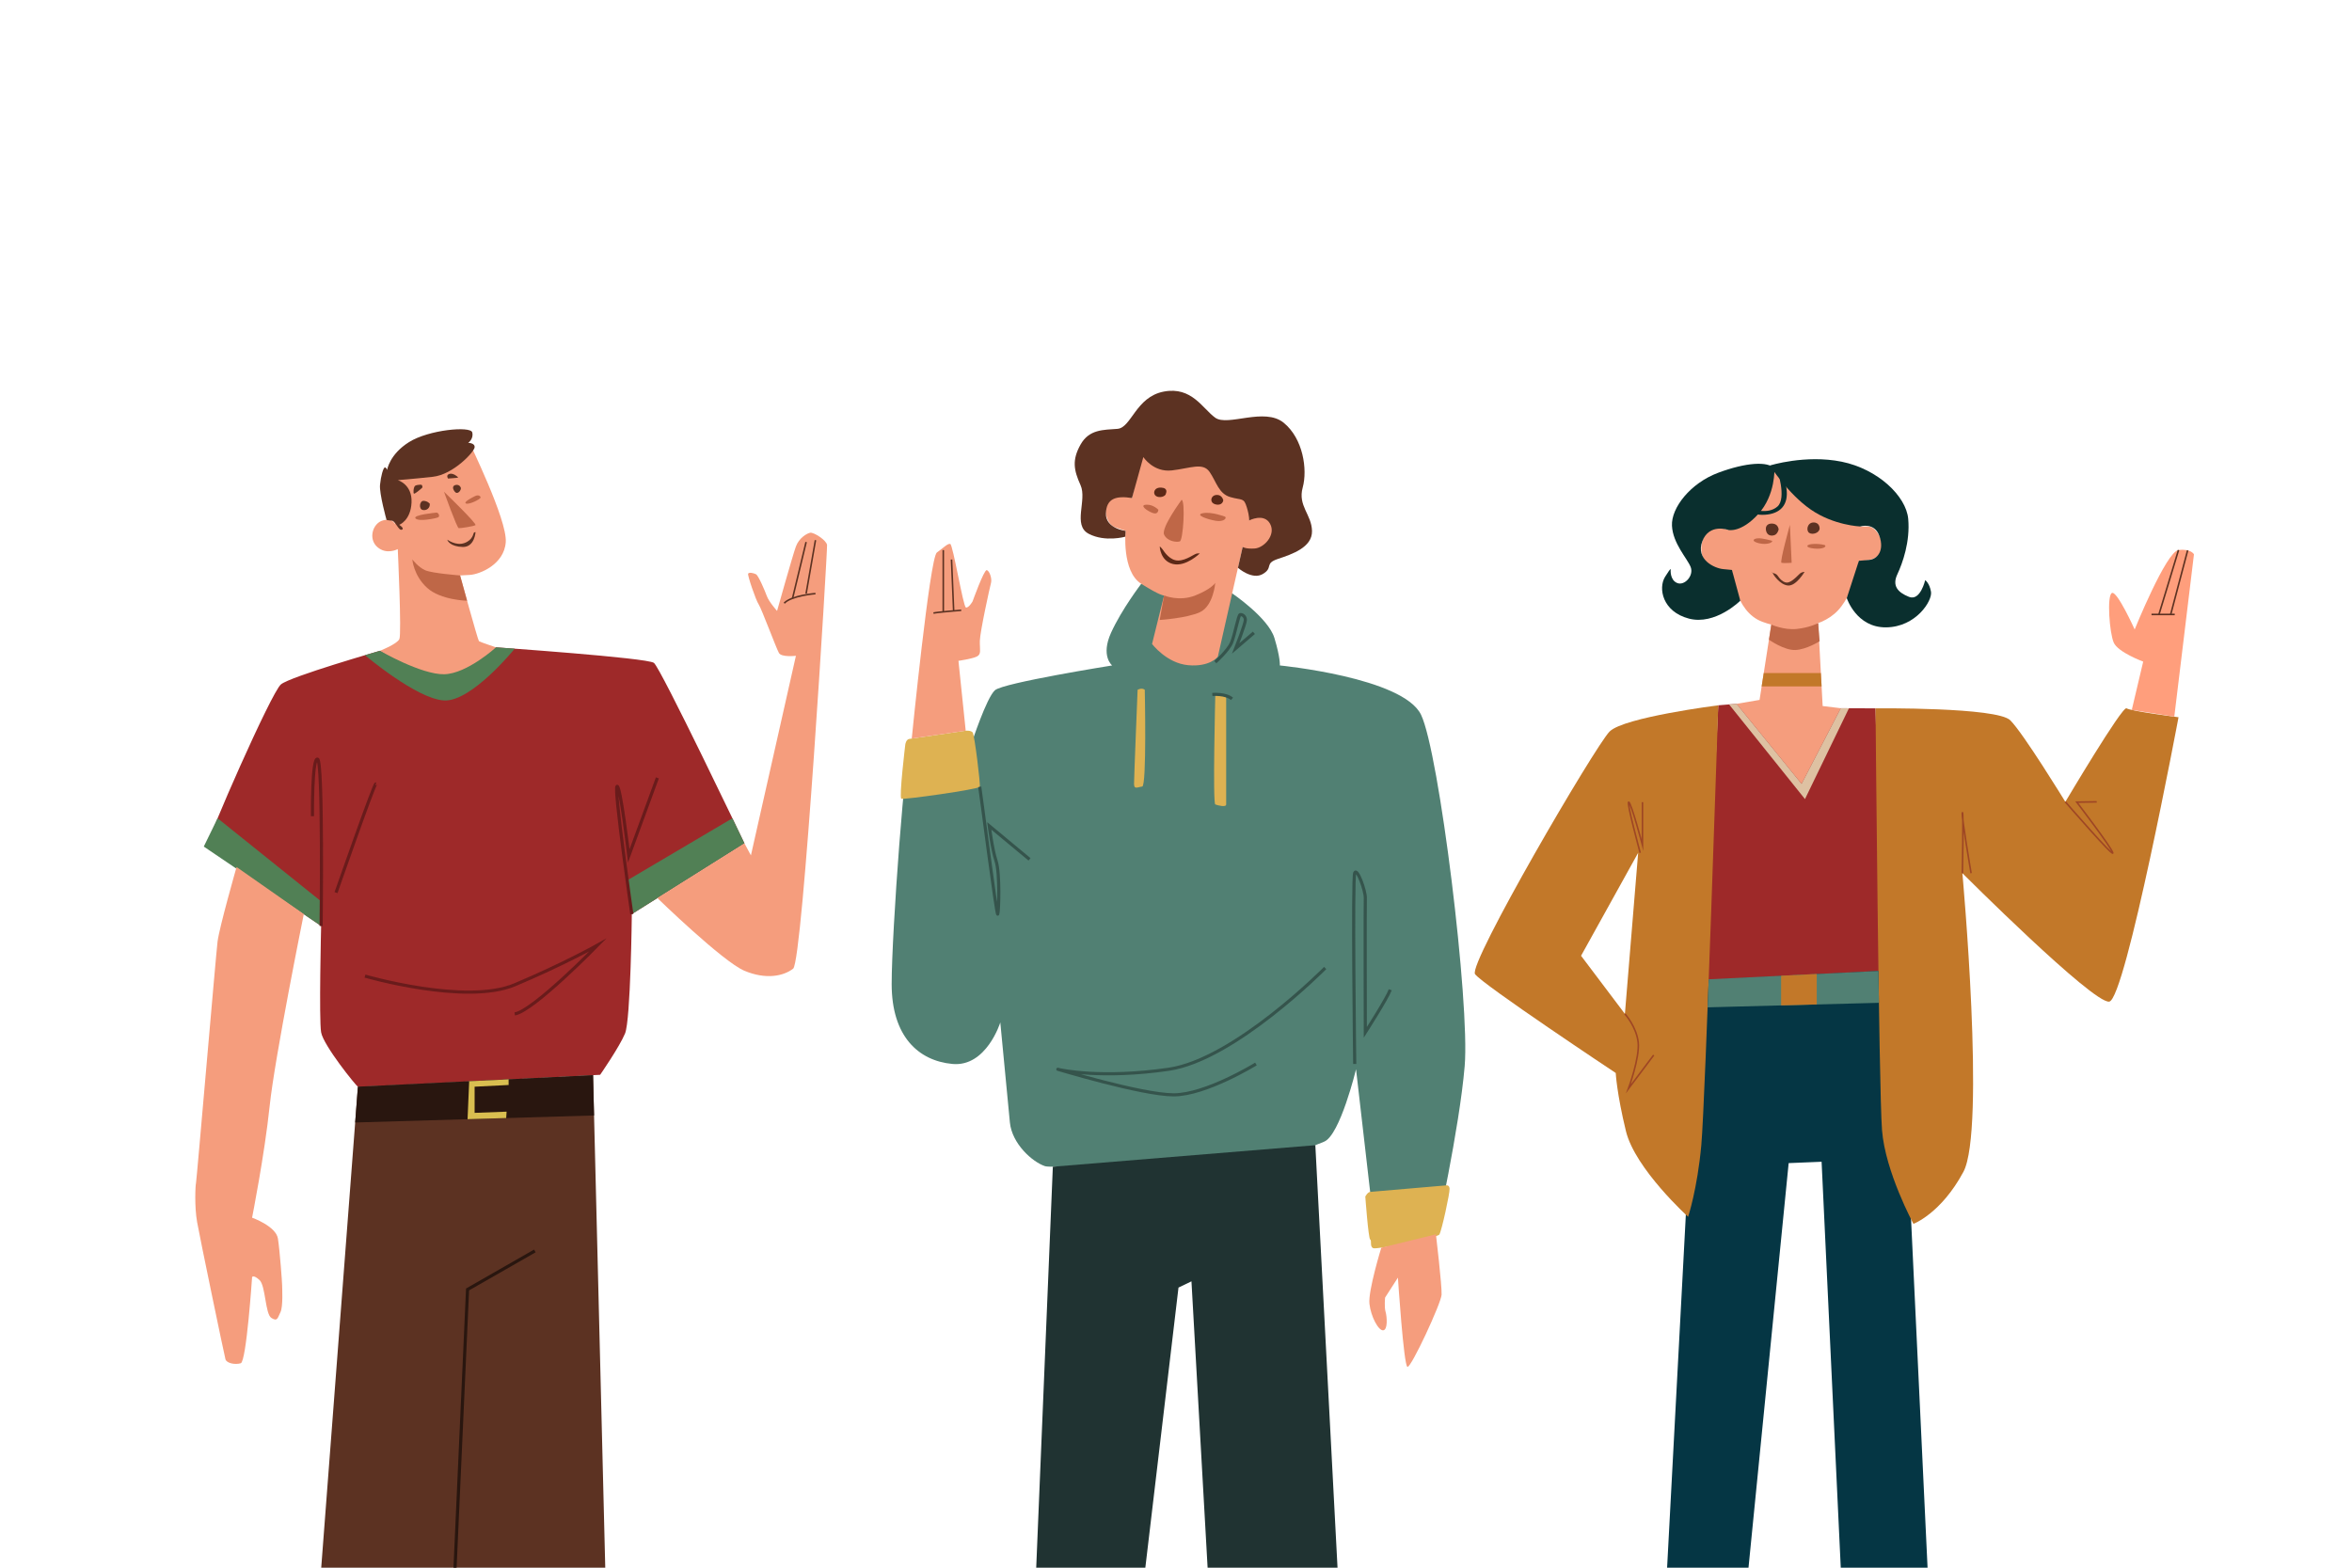 <?xml version="1.0" encoding="utf-8"?>
<!-- Generator: Adobe Illustrator 27.5.0, SVG Export Plug-In . SVG Version: 6.00 Build 0)  -->
<svg version="1.1" xmlns="http://www.w3.org/2000/svg" xmlns:xlink="http://www.w3.org/1999/xlink" x="0px" y="0px"
	 viewBox="0 0 750 500" style="enable-background:new 0 0 750 500;" xml:space="preserve">
<g id="BACKGROUND">
</g>
<g id="OBJECTS">
	<g>
		<path style="fill:#F59D7D;" d="M149.807,141.256c-0.335-0.251,11.971,24.445,11.469,31.645c-0.502,7.2-8.385,10.297-11.476,10.465
			c-3.091,0.167-3.091,0.167-3.091,0.167s5.687,20.722,6.027,20.977c0.34,0.255,5.434,1.953,5.434,1.953
			s-8.406,11.208-15.113,10.868c-6.708-0.34-21.906-9.764-21.906-9.764s5.434-2.123,6.198-3.736
			c0.764-1.613-0.509-28.698-0.509-28.698s-3.566,1.953-6.538-0.679c-2.972-2.632-1.443-7.642,1.868-8.491
			c3.311-0.849,3.736,1.273,3.736,1.273s-0.255-16.302,0-16.896C126.16,149.745,149.807,141.256,149.807,141.256z"/>
		<path style="fill:#BF6747;" d="M141.578,156.827c0,0,10.669,10.288,10.034,10.669c-0.635,0.381-4.763,1.016-5.335,0.953
			C145.706,168.385,141.578,156.827,141.578,156.827z"/>
		<path style="fill:#BF6747;" d="M139.164,163.495c0,0-7.684,0.699-6.668,1.842c1.016,1.143,6.414,0,7.176-0.318
			C140.435,164.701,139.793,163.431,139.164,163.495z"/>
		<path style="fill:#BF6747;" d="M151.358,158.287c0,0-3.747,1.778-2.794,2.286c0.953,0.508,4.89-1.461,4.699-1.969
			C153.072,158.097,152.465,157.713,151.358,158.287z"/>
		<path style="fill:#BF6747;" d="M146.709,183.533c0,0-8.751-0.669-11.037-1.621c-2.286-0.953-4.191-3.493-4.191-3.493
			s0.381,5.144,4.731,9.081c4.35,3.937,12.733,4.102,12.733,4.102L146.709,183.533z"/>
		<path style="fill:#5C3222;" d="M146.959,155.594c0,0-0.306-1.07-1.467-0.947c-1.161,0.122-1.375,1.06-0.458,2.18
			C145.951,157.947,147.112,156.296,146.959,155.594z"/>
		<path style="fill:#5C3222;" d="M142.651,172.126c0,0,2.72,2.047,5.44,1.07c2.72-0.978,2.842-3.086,2.995-3.27
			c0.153-0.183,0.554-0.214,0.554-0.214s-0.279,4.859-4.129,4.737C143.659,174.326,142.651,172.493,142.651,172.126z"/>
		<path style="fill:#5C3222;" d="M137.044,160.656c0,0-0.702-0.885-1.985-0.916c-1.282-0.031-1.588,2.592-0.305,2.899
			S137.197,161.999,137.044,160.656z"/>
		<path style="fill:#5C3222;" d="M145.165,151.528c0,0-1.099-0.733-2.046-0.305c-0.947,0.427-0.244,1.404-0.244,1.404
			s3.145-0.214,3.206-0.305C146.142,152.23,145.491,151.703,145.165,151.528z"/>
		<path style="fill:#5C3222;" d="M134.449,154.637c-0.122-0.086-1.495-0.055-2.045,0.28c-0.55,0.336-0.733,2.503-0.367,2.534
			c0.366,0.031,2.076-1.404,2.504-1.801S134.449,154.637,134.449,154.637z"/>
		<path style="fill:#5C3222;" d="M126.847,153.135c0,0,4.65,1.328,4.384,7.129c-0.266,5.801-3.941,7.129-3.941,7.129
			s1.86,1.151,0.841,1.55c-1.018,0.398-2.03-2.752-3.141-2.859s-1.73-0.251-1.73-0.251s-2.347-8.412-2.081-11.197
			c0.266-2.785,1.018-5.398,1.506-5.531c0.487-0.133,0.753,0.797,0.753,0.797s0.709-4.96,6.997-8.901
			c6.288-3.941,19.617-5.181,20.148-3.1c0.531,2.081-1.284,3.352-1.284,3.352s2.246-0.005,2.037,1.475
			c-0.209,1.479-6.819,8.635-13.329,9.343C131.496,152.781,126.847,153.135,126.847,153.135z"/>
		<path style="fill:#9E2929;" d="M158.17,206.462c0,0,48.178,3.331,50.344,4.956c2.166,1.624,28.875,57.569,28.875,57.569
			l-35.913,22.558c0,0-0.361,33.747-2.166,38.079c-1.805,4.331-7.94,13.174-7.94,13.174s-76.699,3.97-77.24,3.79
			c-0.541-0.181-11.007-13.174-11.73-17.325c-0.722-4.142,0-33.919,0-33.928c0,0-35.732-24.363-36.093-25.987
			c-0.361-1.624,20.212-48.546,23.28-51.072c3.068-2.526,31.565-10.71,31.565-10.71s14.093,8.905,22.395,7.822
			S158.17,206.462,158.17,206.462z"/>
		<path style="fill:#518055;" d="M121.151,207.566c0,0,13.257,7.648,20.52,7.479s16.499-8.583,16.499-8.583l5.967,0.428
			c0,0-13.768,17.021-22.55,16.515c-8.782-0.507-25.2-14.443-25.2-14.443L121.151,207.566z"/>
		<polygon style="fill:#518055;" points="233.546,260.978 237.388,268.987 201.475,291.545 199.774,280.924 		"/>
		<polygon style="fill:#518055;" points="102.399,295.335 102.399,287.479 69.384,260.978 64.981,270.007 		"/>
		<path style="fill:#F59D7D;" d="M237.388,268.987l2.065,3.822l14.348-63.647c0,0-4.571,0.546-5.41-0.893
			c-0.839-1.438-5.573-14.202-6.472-15.521c-0.899-1.318-3.596-9.229-3.356-9.768s1.738-0.24,2.517,0.18
			c0.779,0.42,2.816,5.214,3.476,7.011c0.659,1.798,3.236,4.674,3.236,4.674s5.007-17.858,6.009-20.554
			c1.002-2.697,3.399-4.135,4.538-4.375c1.139-0.24,5.214,2.397,5.393,3.895c0.18,1.498-7.752,132.754-10.809,135.131
			c-3.057,2.377-8.657,3.566-15.536,0.679c-6.879-2.887-27.766-23.195-27.766-23.195L237.388,268.987z"/>
		<path style="fill:none;stroke:#5C3222;stroke-width:0.5;stroke-miterlimit:10;" d="M260.033,189.319c0,0-7.691,0.606-9.966,3.066"
			/>
		
			<line style="fill:none;stroke:#5C3222;stroke-width:0.5;stroke-miterlimit:10;" x1="260.033" y1="172.283" x2="257.052" y2="189.319"/>
		
			<line style="fill:none;stroke:#5C3222;stroke-width:0.5;stroke-miterlimit:10;" x1="257.052" y1="172.88" x2="252.734" y2="190.812"/>
		<path style="fill:#F59D7D;" d="M96.872,291.545c0,0-9.258,45.692-10.884,61.229c-1.626,15.537-5.601,35.59-5.601,35.59
			s7.633,2.71,8.243,6.684c0.61,3.975,1.333,13.911,1.333,14.814c0,0.903,0.361,6.865-0.542,8.672
			c-0.903,1.807-0.903,3.071-2.891,1.807c-1.987-1.265-1.807-10.298-3.794-12.104c-1.987-1.807-2.349-0.903-2.349-0.903
			s-1.807,26.918-3.613,27.46c-1.807,0.542-4.517,0-4.878-1.265s-8.13-38.661-9.033-43.72c-0.903-5.059-0.542-11.924-0.361-12.466
			c0.181-0.542,6.323-72.445,6.865-76.961c0.542-4.517,6.071-23.855,6.071-23.855L96.872,291.545z"/>
		<polygon style="fill:#5C3222;" points="114.129,346.588 102.399,500.433 193.014,500.433 189.111,342.915 		"/>
		<polygon style="fill:#29160F;" points="114.129,346.588 113.258,358.008 189.43,355.766 189.111,342.915 		"/>
		<path style="fill:#D9BE50;" d="M162.181,344.234c0.376,0.035-12.57,0.616-12.57,0.616l-0.515,12.104l12.32-0.363l0.127-2.038
			l-10.198,0.381v-8.34l10.846-0.547L162.181,344.234z"/>
		<polyline style="fill:none;stroke:#29160F;stroke-miterlimit:10;" points="145.076,500.556 149.096,411.252 170.548,398.976 		"/>
		<path style="fill:none;stroke:#691B1B;stroke-miterlimit:10;" d="M201.475,291.545c0,0-5.77-40.152-4.72-40.752
			c1.05-0.6,3.749,22.191,3.749,22.191l9.119-24.89"/>
		<path style="fill:none;stroke:#691B1B;stroke-miterlimit:10;" d="M102.399,295.335c0,0,0.639-52.875-1.15-53.233
			c-1.789-0.358-1.611,17.989-1.611,18.211"/>
		<path style="fill:none;stroke:#691B1B;stroke-miterlimit:10;" d="M107.154,284.694c0,0,12.169-34.849,12.706-34.694"/>
		<path style="fill:none;stroke:#691B1B;stroke-miterlimit:10;" d="M116.386,311.317c0,0,32.151,9.343,47.75,2.777
			c15.599-6.566,26.467-12.679,26.467-12.679s-20.557,21.057-26.467,21.962"/>
	</g>
	<g>
		<path style="fill:#518073;" d="M392.911,189.247c0,0,11.52,7.777,13.47,14.229c1.951,6.452,1.736,8.764,1.736,8.764
			s39.241,3.817,45.014,15.704c5.774,11.887,15.623,92.038,13.924,112.075c-1.698,20.038-9.17,53.66-9.17,53.66l-19.019,3.396
			l-6.453-56.038c0,0-5.094,21.057-10.189,23.094c-5.094,2.038-5.094,2.038-5.094,2.038s-79.811,7.132-83.887,5.774
			c-4.076-1.358-10.528-7.153-11.208-13.935c-0.679-6.782-3.057-31.914-3.057-31.914s-4.415,14.264-15.283,13.245
			c-10.868-1.019-19.358-8.83-19.358-25.472c0-16.641,4.415-76.075,6.113-77.094c1.698-1.019,17.321-3.736,18.34-2.717
			c1.019,1.019,1.019,3.057,1.019,3.057s4.755-14.604,7.472-16.981c2.717-2.377,37.358-7.893,37.358-7.893s-3.736-2.975-0.34-10.447
			c3.396-7.472,9.61-15.592,9.61-15.592L392.911,189.247z"/>
		<path style="fill:#F59D7D;" d="M363.912,146.05l-2.941,12.787c0,0-2.557-1.407-6.138,0c-3.58,1.406-2.557,8.184,0.767,9.334
			c3.325,1.151,3.325,1.151,3.325,1.151s-1.279,12.915,4.987,16.879c6.266,3.964,7.289,3.708,7.289,3.708l-3.836,15.472
			c0,0,4.603,6.138,11.508,6.777c6.905,0.639,9.462-2.685,9.462-2.685l7.928-35.036c0,0,2.43,2.941,6.905,0.256
			c4.475-2.685,4.092-9.079,0-9.59c-4.092-0.511-4.859,0.895-4.859,0.895l2.813-12.531c0,0-12.915-10.485-20.331-10.997
			C373.374,141.958,363.912,146.05,363.912,146.05z"/>
		<path style="fill:#5C2917;" d="M390.085,159.593c0,0-0.347-1.884-2.181-1.735c-1.834,0.149-2.132,2.132-0.892,2.776
			C388.251,161.278,389.838,161.031,390.085,159.593z"/>
		<path style="fill:#5C2917;" d="M371.81,157.343c0,0,0.8-1.714-1.543-1.828c-2.342-0.114-2.742,1.943-1.657,2.685
			C369.696,158.943,371.753,158.382,371.81,157.343z"/>
		<path style="fill:#5C2917;" d="M369.81,174.271c0,0,0.522,0.392,0.979,1.045c0.457,0.653,2.285,3.526,4.962,3.461
			c2.677-0.065,5.158-2.219,6.007-2.252c0.849-0.033,0.849-0.033,0.849-0.033s-4.44,4.375-8.554,3.395
			C369.941,178.907,369.81,174.271,369.81,174.271z"/>
		<path style="fill:#BF6747;" d="M376.793,159.41c0,0-6.591,8.93-5.59,11.099c1.001,2.169,3.921,2.503,5.006,2.169
			C377.294,172.345,378.045,159.824,376.793,159.41z"/>
		<path style="fill:#BF6747;" d="M390.559,164.752c0,0-4.172-1.585-6.925-1.085c-2.753,0.501,1.168,1.944,4.005,2.432
			C390.476,166.588,391.356,165.024,390.559,164.752z"/>
		<path style="fill:#BF6747;" d="M369.368,162.583c0,0-1.585-1.724-3.838-1.613c-2.253,0.111,0,1.835,1.919,2.6
			C369.368,164.335,369.368,162.583,369.368,162.583z"/>
		<path style="fill:#BF6747;" d="M371.201,189.909c0,0,4.759,2.06,9.958,0s6.369-4.009,6.369-4.009s-0.611,7.409-4.92,9.359
			c-4.309,1.95-12.798,2.47-12.798,2.47L371.201,189.909z"/>
		<path style="fill:#5C3222;" d="M364.588,145.773c0,0,3.165,4.943,9.107,4.257c5.942-0.686,9.827-2.628,11.998,0.457
			c2.171,3.085,2.857,6.964,6.627,8.053c3.771,1.089,4.294,0.087,5.256,3.26c0.962,3.173,0.732,4.198,0.732,4.198
			s4.753-2.484,6.695,1.058c1.943,3.542-1.938,7.693-4.914,7.884c-2.975,0.191-3.828-0.503-3.828-0.503l-1.506,6.656
			c0,0,4.534,4.017,7.962,1.96c3.428-2.057,0.343-3.314,4.799-4.799c4.456-1.485,10.97-3.656,10.855-8.913
			c-0.114-5.256-4.571-8.008-2.971-13.831c1.6-5.823,0.114-15.65-6.056-20.678c-6.17-5.028-17.812,1.257-21.818-1.6
			c-4.006-2.857-7.483-10.055-16.428-8.341c-8.945,1.714-10.316,11.541-14.773,11.884c-4.456,0.343-9.027,0.114-11.769,5.028
			c-2.742,4.914-2.171,8.113,0,12.912c2.171,4.799-2.628,12.798,2.628,15.54c5.256,2.742,11.643,0.917,11.643,0.917l0.096-1.85
			c0,0-6.401-0.738-6.271-5.559c0.13-4.82,3.248-5.718,8.317-4.926L364.588,145.773z"/>
		<path style="fill:#DEB252;" d="M289.945,235.675l17.998-2.627c0,0,1.675-0.158,2.238,0.584c0.563,0.742,2.53,16.539,2.238,17.317
			c-0.292,0.778-24.225,4.183-25.003,3.794c-0.778-0.389,1.265-17.317,1.265-17.317S288.911,235.826,289.945,235.675z"/>
		<path style="fill:#DEB252;" d="M436.918,380.143l24.2-2.076c0,0,1.003-0.281,1.124,1.038c0.121,1.319-2.542,13.547-3.269,14.637
			s-19.855,4.843-21.066,4.358c-1.211-0.484-0.407-2.421-0.99-2.785c-0.584-0.363-1.552-13.681-1.552-13.681
			S436.079,380.215,436.918,380.143z"/>
		<path style="fill:#DEB252;" d="M387.528,221.805c0,0-0.858,34.443,0,34.769c0.859,0.327,3.47,0.979,3.47,0
			c0-0.979,0-34.116,0-34.116S388.792,220.826,387.528,221.805z"/>
		<path style="fill:#DEB252;" d="M365.044,220.01c0,0,0.653,30.689-0.816,30.852c-1.469,0.163-2.612,1.052-2.612-0.861
			s1.143-29.99,1.143-29.99S364.064,219.193,365.044,220.01z"/>
		<path style="fill:none;stroke:#35544C;stroke-miterlimit:10;" d="M431.989,339.345c0,0-0.756-59.185,0-60.948
			c0.756-1.763,3.479,5.793,3.377,8.059c-0.103,2.267,0,42.815,0,42.815s6.949-10.829,7.957-13.6"/>
		<path style="fill:none;stroke:#35544C;stroke-miterlimit:10;" d="M422.566,308.739c0,0-28.868,29.242-49.925,32.299
			c-21.057,3.057-34.302,0.34-35.321,0c-1.019-0.34,26.695,8.151,36.951,8.151s26.219-9.844,26.219-9.844"/>
		<path style="fill:none;stroke:#35544C;stroke-miterlimit:10;" d="M312.418,250.949c0.234,1.095,5.388,41.527,5.744,40.596
			c0.355-0.93,0.711-13.195-0.533-16.928s-2.171-11.198-2.171-11.198l12.836,10.665"/>
		<path style="fill:none;stroke:#35544C;stroke-miterlimit:10;" d="M387.528,211.179c0,0,4.144-3.669,5.209-6.272
			c1.065-2.604,2.13-8.758,2.722-8.876c0.592-0.118,1.657,0.437,1.657,1.698s-3.077,9.072-3.077,9.072l5.799-4.971"/>
		<path style="fill:none;stroke:#35544C;stroke-miterlimit:10;" d="M386.583,221.492c0,0,4.26-0.373,6.272,1.403"/>
		<path style="fill:#F59D7D;" d="M440.463,397.941c0,0-4.237,13.787-3.783,17.874c0.454,4.087,2.876,8.629,4.39,8.477
			c1.514-0.151,1.211-4.39,0.757-5.904c-0.454-1.514-0.151-4.541-0.151-4.541l4.087-6.358c0,0,1.848,28.157,3.043,28.46
			c1.195,0.303,10.732-20.285,10.884-23.01c0.151-2.725-1.803-19.26-1.803-19.26L440.463,397.941z"/>
		<path style="fill:#F59D7D;" d="M290.735,235.56c0,0,5.755-57.708,8.007-59.335c2.253-1.627,3.379-2.878,4.255-2.753
			c0.876,0.125,4.13,20.024,5.006,20.274c0.876,0.25,2.128-1.931,2.128-1.931s3.629-10.103,4.505-9.968
			c0.876,0.135,1.752,2.715,1.377,4.053c-0.375,1.338-3.501,15.605-3.565,18.483c-0.064,2.878,0.562,4.255-0.94,5.006
			s-5.882,1.377-5.882,1.377l2.317,22.283L290.735,235.56z"/>
		<path style="fill:none;stroke:#5C3222;stroke-width:0.5;stroke-miterlimit:10;" d="M306.508,194.636c0,0-7.639,0.602-8.842,0.902"
			/>
		
			<line style="fill:none;stroke:#5C3222;stroke-width:0.5;stroke-miterlimit:10;" x1="300.793" y1="195.087" x2="300.793" y2="175.447"/>
		
			<line style="fill:none;stroke:#5C3222;stroke-width:0.5;stroke-miterlimit:10;" x1="304.098" y1="194.836" x2="303.419" y2="178.455"/>
		<polygon style="fill:#203332;" points="335.728,372.114 330.425,500 365.221,500 375.795,410.66 379.93,408.672 385.104,500.433 
			426.528,500.433 419.432,365.25 		"/>
	</g>
	<g>
		<path style="fill:#053644;" d="M541.551,312.566c0,0.432-9.949,187.434-9.949,187.434h25.955l12.808-129.037l10.502-0.433
			l6.11,129.47h27.68l-9.084-191.885L541.551,312.566z"/>
		<path style="fill:#F59D7D;" d="M552.28,181.777c0,0,0.7,13.168,9.666,16.53c8.966,3.362,20.032,2.101,25.216-4.903
			s5.604-14.569,5.604-14.569s5.603,0.42,7.004-2.802s-1.541-8.125-4.063-8.125s-2.522,0-2.522,0l-2.381-13.869
			c0,0-24.649-9.479-36.703-1.401c-3.747,2.511-2.942,16.39-2.942,16.39s-3.782-1.681-6.444,0.42
			c-2.662,2.101-3.502,8.965,0.84,11.487C549.898,183.458,552.28,181.777,552.28,181.777z"/>
		<path style="fill:#F59D7D;" d="M564.828,199.205l-3.745,24.026l-7.331,1.248c0,0,19.498,27.297,21.37,26.673
			c1.872-0.624,11.855-25.269,11.855-25.269l-5.771-0.699l-1.43-26.442L564.828,199.205z"/>
		<path style="fill:#0A2F2E;" d="M565.82,149.41c0,0,0.42,8.427-5.118,14.518c-5.538,6.092-9.542,5.101-9.542,5.101
			s-6.112-2.263-8.322,3.587c-2.21,5.85,3.858,8.63,6.65,8.896c2.793,0.266,2.793,0.266,2.793,0.266l2.662,9.811
			c0,0-7.947,7.922-16.392,5.706c-8.445-2.215-9.83-9.691-7.615-13.291s1.8-2.215,1.8-2.215s-0.277,3.184,2.077,4.154
			c2.354,0.969,5.4-2.354,4.292-5.123c-1.108-2.769-5.676-7.476-5.953-13.153c-0.277-5.676,5.848-13.568,14.761-16.891
			C556.825,147.453,563.738,147.075,565.82,149.41z"/>
		<path style="fill:#0A2F2E;" d="M564.383,148.467c0,0,5.68,8.958,13.026,14.044c7.346,5.086,15.776,5.398,15.776,5.398
			s4.509-1.454,6.112,3.033c1.603,4.486-0.476,7.358-3.231,7.635c-2.755,0.277-3.302,0.259-3.302,0.259l-3.868,11.92
			c0,0,3.043,9.457,12.569,9.335c9.526-0.122,14.773-8.517,14.289-11.343c-0.484-2.826-1.857-3.714-1.857-3.714
			s-1.534,6.781-5.167,5.328s-5.409-3.552-3.714-7.185s4.117-10.414,3.471-17.68c-0.646-7.266-9.687-15.904-21.232-18.245
			C575.713,144.912,564.383,148.467,564.383,148.467z"/>
		<path style="fill:#BF6747;" d="M570.757,167.414c0,0-3.313,11.907-2.686,12.086c0.627,0.179,3.249,0,3.249,0L570.757,167.414z"/>
		<path style="fill:#BF6747;" d="M581.909,173.865c0,0-1.416-0.499-3.777-0.368c-2.361,0.132-2.597,1.17,0.331,1.454
			C581.389,175.234,582.569,174.337,581.909,173.865z"/>
		<path style="fill:#BF6747;" d="M565.1,172.496c0,0-3.069-0.944-4.627-0.803c-1.558,0.142-2.03,0.989,0.472,1.58
			C563.447,173.865,565.383,173.015,565.1,172.496z"/>
		<path style="fill:#0A2F2E;" d="M566.615,149.543c0,0,3.247,9.319,0.169,12.018c-3.078,2.699-8.181,0.759-8.181,0.759
			s-0.464,2.151,4.217,1.855c4.681-0.295,7.642-2.952,6.836-8.476C568.85,150.176,566.615,149.543,566.615,149.543z"/>
		<path style="fill:#5C3222;" d="M580.234,168.566c0,0,0.09-1.93-1.93-1.93c-2.02,0-2.469,2.604-1.392,3.322
			C577.99,170.676,580.19,169.957,580.234,168.566z"/>
		<path style="fill:#5C3222;" d="M567.171,168.88c0,0-0.09-1.571-1.616-1.84c-1.526-0.269-2.738,0.449-2.424,2.11
			c0.314,1.661,1.665,1.885,2.696,1.526C566.857,170.316,567.171,168.88,567.171,168.88z"/>
		<path style="fill:#5C3222;" d="M565.128,182.706c0,0,1.191,0.135,1.685,0.853c0.494,0.718,1.897,2.693,3.552,2.155
			c1.655-0.539,3.316-2.693,3.899-3.008c0.584-0.314,1.167-0.314,1.167-0.314s-2.648,4.534-5.252,4.354
			c-2.604-0.179-4.986-3.681-5.052-4.354"/>
		<path style="fill:#BF6747;" d="M564.828,199.205c0,0,4.03,1.824,8.106,1.399c4.075-0.425,6.842-1.862,6.842-1.862l0.459,5.768
			c0,0-4.115,2.632-7.703,2.802s-8.454-3.289-8.454-3.289L564.828,199.205z"/>
		<polygon style="fill:#9E2929;" points="553.752,224.479 547.911,224.952 543.86,312.566 600.131,309.617 598.069,225.922 
			586.977,225.883 574.48,250 		"/>
		<path style="fill:#C27829;" d="M598.069,225.922c0,0,38.743-0.416,42.97,3.811c4.227,4.227,17.556,26.009,17.556,26.009
			s18.206-30.727,19.507-29.831c1.3,0.896,16.581,2.847,16.581,2.847s-16.906,90.056-22.108,90.706
			c-5.202,0.65-46.816-40.964-46.816-40.964s7.478,81.928,0.325,95.258c-7.152,13.33-15.93,16.581-15.93,16.581
			s-8.99-16.581-10.022-29.91C599.099,347.099,598.069,225.922,598.069,225.922z"/>
		<path style="fill:#C27829;" d="M513.269,233.309c-4.552,4.552-45.191,74.126-42.915,77.377
			c2.276,3.251,44.866,31.536,44.866,31.536s0.325,6.502,3.251,18.531c2.926,12.029,19.832,27.34,19.832,27.34
			s2.926-8.808,4.206-22.843c1.28-14.035,5.403-140.298,5.403-140.298S517.821,228.758,513.269,233.309z M518.146,323.366
			l-13.98-18.531l18.206-32.836L518.146,323.366z"/>
		<path style="fill:#FF9E7C;" d="M679.773,226.43l3.645-15.414c0,0-8.032-2.966-9.391-6.055c-1.359-3.089-2.224-14.829-0.618-15.817
			c1.606-0.989,7.291,11.616,7.291,11.616s10.049-24.838,13.983-25.332c3.935-0.494,4.923,1.359,4.923,1.359l-6.272,51.794
			L679.773,226.43z"/>
		
			<line style="fill:none;stroke:#5C3222;stroke-width:0.5;stroke-miterlimit:10;" x1="693.473" y1="195.973" x2="686.072" y2="195.973"/>
		
			<line style="fill:none;stroke:#5C3222;stroke-width:0.5;stroke-miterlimit:10;" x1="697.592" y1="175.531" x2="692.186" y2="195.973"/>
		
			<line style="fill:none;stroke:#5C3222;stroke-width:0.5;stroke-miterlimit:10;" x1="688.443" y1="195.973" x2="694.682" y2="175.428"/>
		<polygon style="fill:#C27829;" points="562.42,214.656 580.636,214.656 580.867,218.926 561.755,218.926 		"/>
		<polygon style="fill:#DEC1A2;" points="553.752,224.479 574.48,250 586.977,225.883 589.586,225.892 575.566,254.859 
			551.364,224.672 		"/>
		<polygon style="fill:#518073;" points="544.869,312.335 544.53,321.283 599.141,319.838 598.992,309.677 		"/>
		<polygon style="fill:#C27829;" points="567.962,311.201 567.962,320.663 579.316,320.363 579.316,310.643 		"/>
		<path style="fill:none;stroke:#9E4624;stroke-width:0.5;stroke-miterlimit:10;" d="M523.017,271.998
			c0,0-4.398-16.159-3.665-16.159s4.398,13.684,4.398,13.684v-13.684"/>
		<path style="fill:none;stroke:#9E4624;stroke-width:0.5;stroke-miterlimit:10;" d="M625.758,278.5c0,0,0.397-20.021,0-19.288
			c-0.397,0.733,2.778,19.288,2.778,19.288"/>
		<path style="fill:none;stroke:#9E4624;stroke-width:0.5;stroke-miterlimit:10;" d="M658.595,255.742
			c0,0,15.617,18.05,15.128,16.256c-0.489-1.795-11.48-16.159-11.48-16.159l6.351-0.096"/>
		<path style="fill:none;stroke:#9E4624;stroke-width:0.5;stroke-miterlimit:10;" d="M518.146,323.366c0,0,3.67,4.084,4.227,9.03
			c0.556,4.946-3.104,14.838-3.104,14.838l8.056-10.716"/>
	</g>
</g>
</svg>
